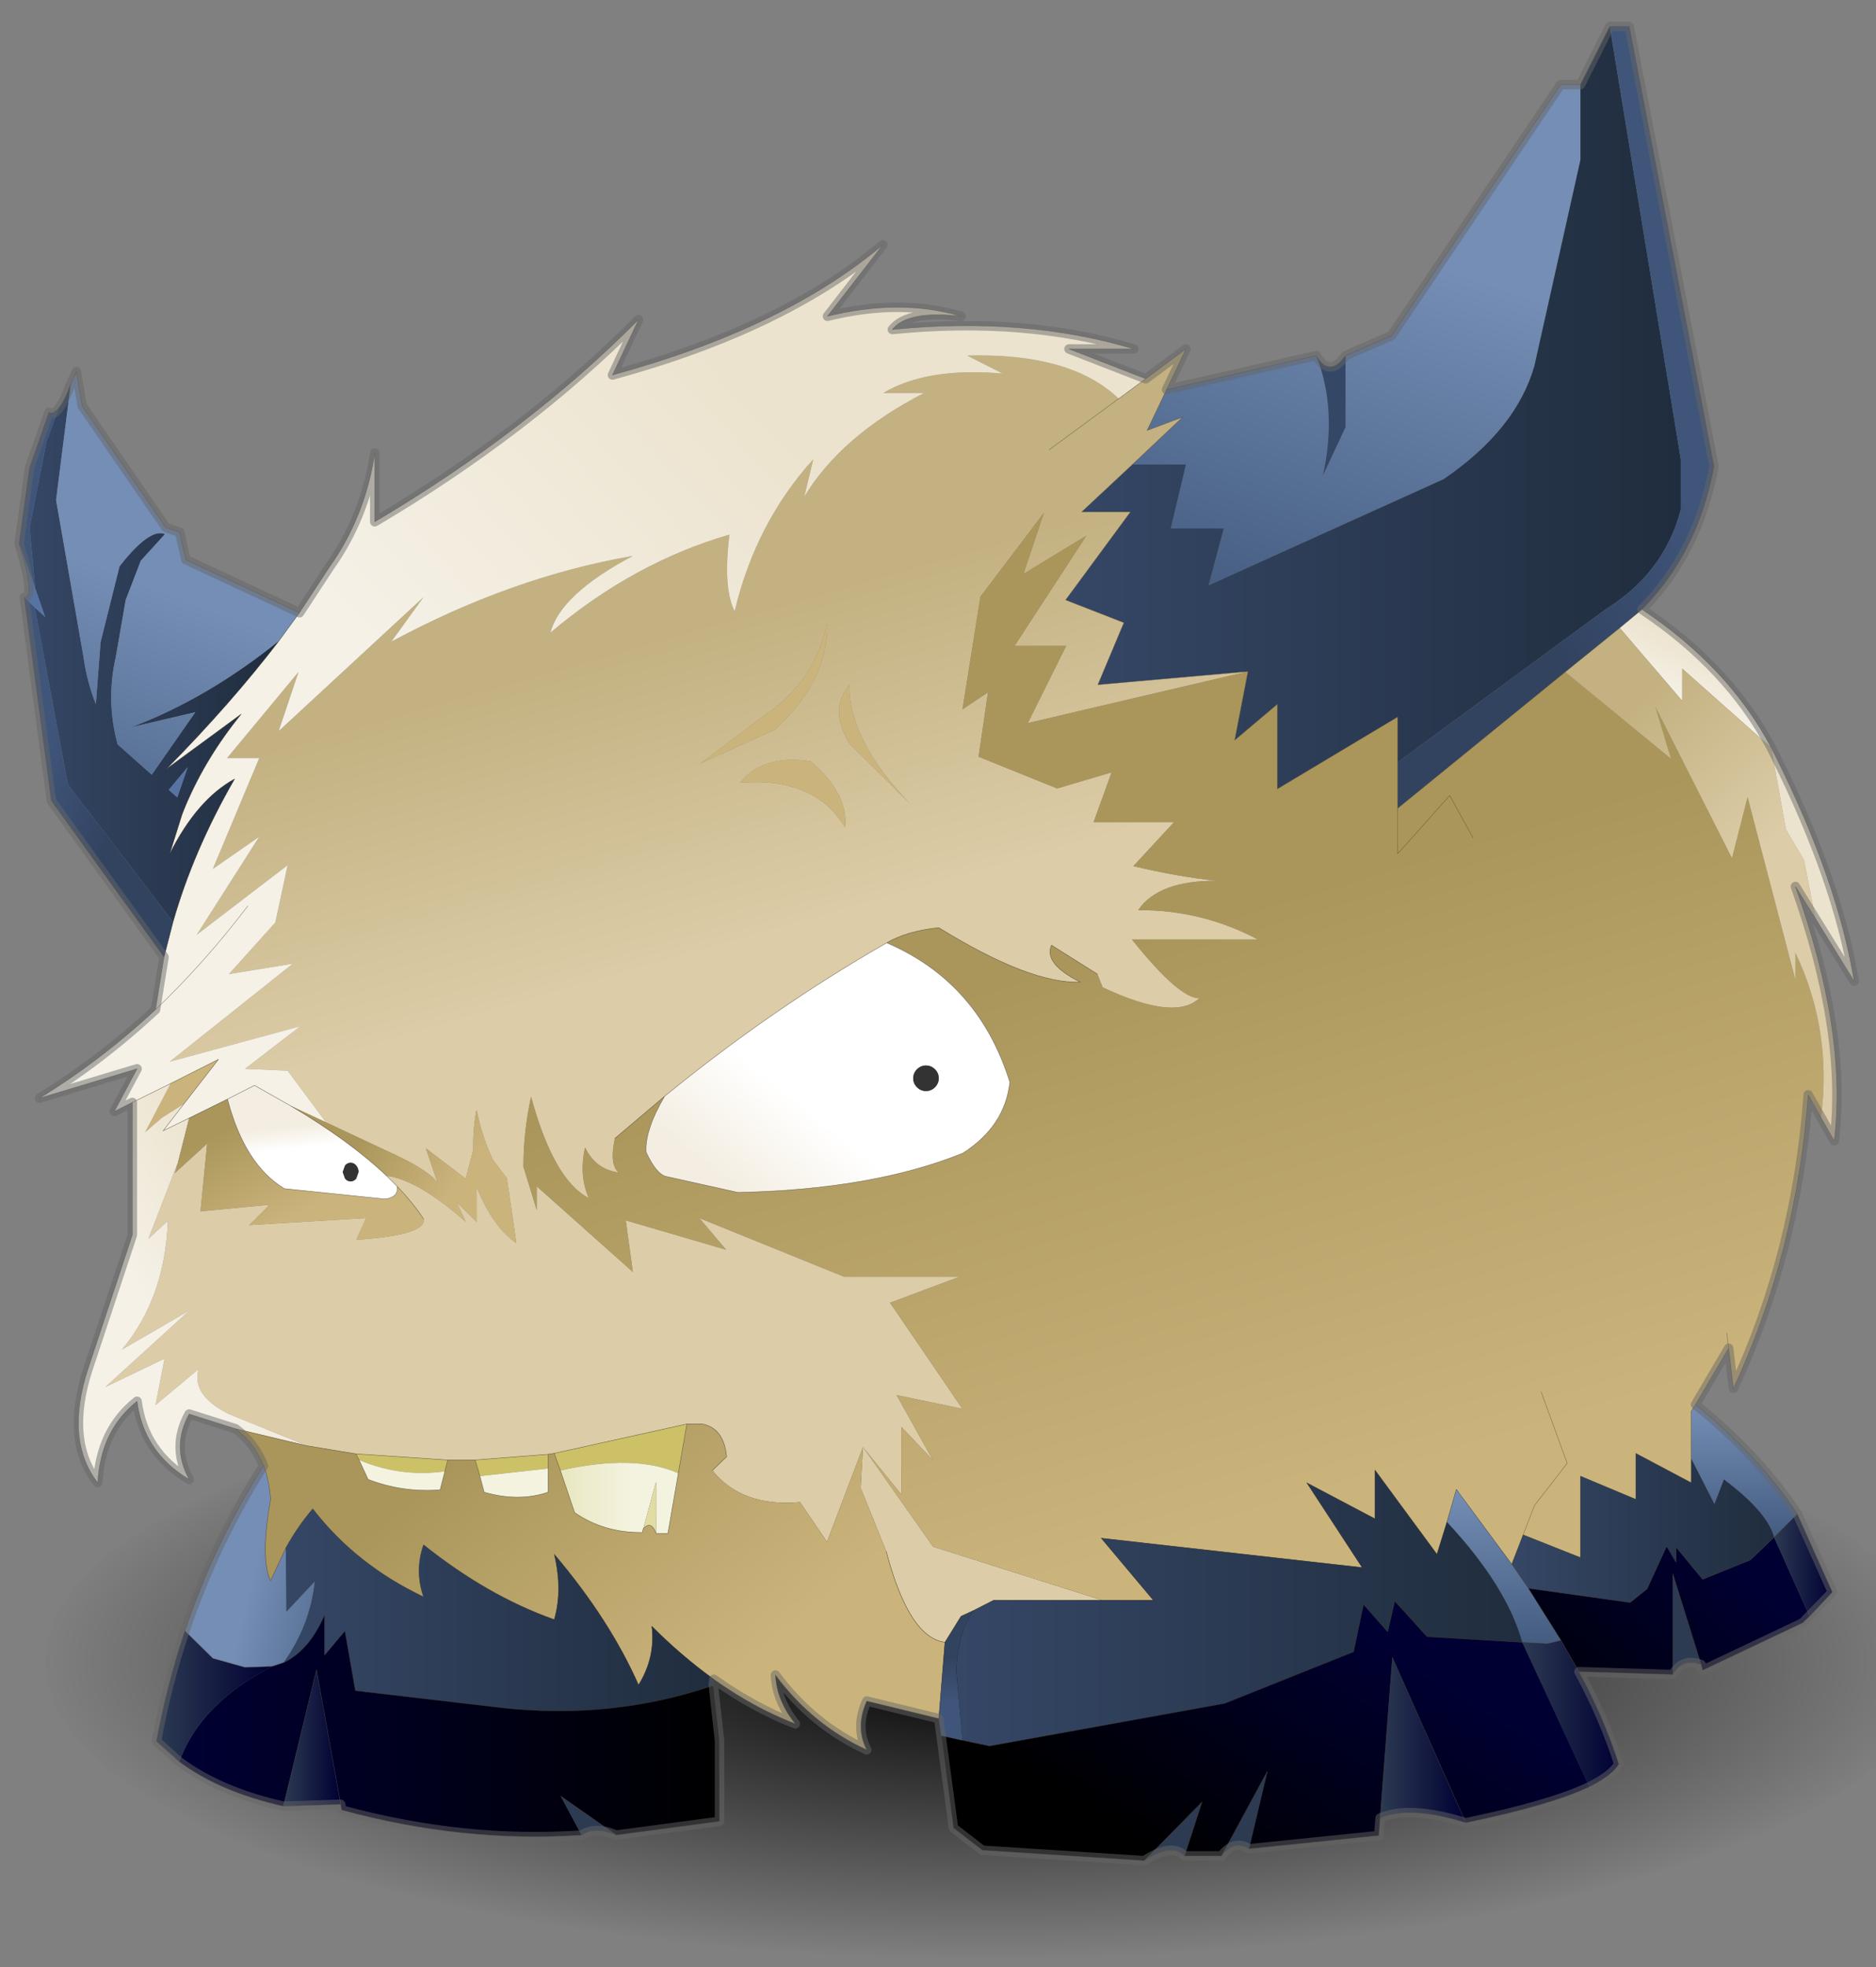 <svg width="165" height="173" xmlns="http://www.w3.org/2000/svg" xmlns:xlink="http://www.w3.org/1999/xlink"><rect width="100%" height="100%" fill="#808080" stroke="none"/><defs><linearGradient y2="1.086" y1=".32" x2=".322" x1=".551" spreadMethod="pad" id="i"><stop stop-color="#758eb5" offset="0"/><stop stop-color="#445c80" offset="1"/></linearGradient><linearGradient y2=".5" y1=".5" x2=".999" x1="0" spreadMethod="pad" id="j"><stop stop-color="#354766" offset="0"/><stop stop-color="#202d3e" offset="1"/></linearGradient><linearGradient y2=".782" y1=".46" x2=".481" x1=".692" spreadMethod="pad" id="k"><stop stop-color="#3f557a" offset="0"/><stop stop-color="#324360" offset="1"/></linearGradient><linearGradient y2=".258" y1=".514" x2=".421" x1=".491" spreadMethod="pad" id="l"><stop stop-color="#dccca7" offset="0"/><stop stop-color="#c3b181" offset="1"/></linearGradient><linearGradient y2=".397" y1=".895" x2=".456" x1=".635" spreadMethod="pad" id="m"><stop stop-color="#cbb47c" offset="0"/><stop stop-color="#aa965b" offset="1"/></linearGradient><linearGradient y2=".551" y1=".286" x2=".368" x1=".733" spreadMethod="pad" id="n"><stop stop-color="#ece3ce" offset="0"/><stop stop-color="#f5f1e7" offset="1"/></linearGradient><linearGradient y2=".678" y1=".908" x2=".456" x1=".183" spreadMethod="pad" id="o"><stop stop-color="#f4eee2" offset="0"/><stop stop-color="#fff" offset="1"/></linearGradient><linearGradient y2=".678" y1=".308" x2=".44" x1=".635" spreadMethod="pad" id="p"><stop stop-color="#ece3ce" offset="0"/><stop stop-color="#f5f1e7" offset="1"/></linearGradient><linearGradient y2=".094" y1=".499" x2=".353" x1=".553" spreadMethod="pad" id="q"><stop stop-color="#dccca7" offset="0"/><stop stop-color="#c3b181" offset="1"/></linearGradient><linearGradient y2=".5" y1=".5" x2="1" x1="-.001" spreadMethod="pad" id="r"><stop stop-color="#354766" offset="0"/><stop stop-color="#202d3e" offset="1"/></linearGradient><linearGradient y2="1.347" y1=".55" x2=".291" x1=".476" spreadMethod="pad" id="s"><stop stop-color="#758eb5" offset="0"/><stop stop-color="#445c80" offset="1"/></linearGradient><linearGradient y2=".625" y1=".345" x2=".59" x1=".193" spreadMethod="pad" id="t"><stop stop-color="#3f557a" offset="0"/><stop stop-color="#324360" offset="1"/></linearGradient><linearGradient y2=".654" y1=".3" x2=".442" x1=".795" spreadMethod="pad" id="u"><stop stop-color="#ece3ce" offset="0"/><stop stop-color="#f5f1e7" offset="1"/></linearGradient><linearGradient y2=".306" y1=".758" x2=".101" x1=".55" spreadMethod="pad" id="v"><stop stop-color="#cbb47c" offset="0"/><stop stop-color="#aa965b" offset="1"/></linearGradient><linearGradient y2=".537" y1=".346" x2=".506" x1=".47" spreadMethod="pad" id="w"><stop stop-color="#f4eee2" offset="0"/><stop stop-color="#fff" offset="1"/></linearGradient><linearGradient y2=".251" y1=".466" x2=".31" x1=".784" spreadMethod="pad" id="x"><stop stop-color="#cbb47c" offset="0"/><stop stop-color="#aa965b" offset="1"/></linearGradient><linearGradient y2=".183" y1=".512" x2=".274" x1=".847" spreadMethod="pad" id="y"><stop stop-color="#cbb47c" offset="0"/><stop stop-color="#aa965b" offset="1"/></linearGradient><linearGradient y2=".499" y1=".499" x2=".999" x1="0" spreadMethod="pad" id="z"><stop stop-color="#354766" offset="0"/><stop stop-color="#202d3e" offset="1"/></linearGradient><linearGradient y2=".504" y1=".504" x2="-.056" x1=".602" spreadMethod="pad" id="A"><stop stop-color="#f4f3df" offset="0"/><stop stop-color="#e8e6bd" offset="1"/></linearGradient><linearGradient y2=".866" y1=".519" x2="1.449" x1=".529" spreadMethod="pad" id="B"><stop stop-color="#758eb5" offset="0"/><stop stop-color="#445c80" offset="1"/></linearGradient><linearGradient y2=".5" y1=".5" x2=".999" x1="0" spreadMethod="pad" id="C"><stop stop-color="#003" offset="0"/><stop offset="1"/></linearGradient><linearGradient y2=".5" y1=".5" x2=".997" x1=".003" spreadMethod="pad" id="D"><stop stop-color="#2c3a52" offset="0"/><stop stop-color="#003" offset="1"/></linearGradient><linearGradient y2=".5" y1=".5" x2=".997" x1="-.005" spreadMethod="pad" id="E"><stop stop-color="#2c3a52" offset="0"/><stop stop-color="#003" offset="1"/></linearGradient><linearGradient y2=".997" y1=".003" x2=".5" x1=".5" spreadMethod="pad" id="F"><stop stop-color="#758eb5" offset="0"/><stop stop-color="#445c80" offset="1"/></linearGradient><linearGradient y2=".498" y1=".498" x2="1" x1="0" spreadMethod="pad" id="G"><stop stop-color="#354766" offset="0"/><stop stop-color="#202d3e" offset="1"/></linearGradient><linearGradient y2=".98" y1=".358" x2="-.303" x1=".845" spreadMethod="pad" id="H"><stop stop-color="#003" offset="0"/><stop offset="1"/></linearGradient><linearGradient y2=".998" y1=".002" x2=".502" x1=".502" spreadMethod="pad" id="I"><stop stop-color="#758eb5" offset="0"/><stop stop-color="#445c80" offset="1"/></linearGradient><linearGradient y2=".498" y1=".498" x2=".998" x1=".002" spreadMethod="pad" id="J"><stop stop-color="#2c3a52" offset="0"/><stop stop-color="#003" offset="1"/></linearGradient><linearGradient y2=".5" y1=".5" x2="1.002" x1="-.01" spreadMethod="pad" id="K"><stop stop-color="#2c3a52" offset="0"/><stop stop-color="#003" offset="1"/></linearGradient><linearGradient y2=".499" y1=".499" x2="1" x1="-.001" spreadMethod="pad" id="L"><stop stop-color="#354766" offset="0"/><stop stop-color="#202d3e" offset="1"/></linearGradient><linearGradient y2=".786" y1=".367" x2=".203" x1=".84" spreadMethod="pad" id="M"><stop stop-color="#003" offset="0"/><stop offset="1"/></linearGradient><linearGradient y2=".365" y1=".711" x2=".493" x1=".493" spreadMethod="pad" id="N"><stop stop-color="#3f557a" offset="0"/><stop stop-color="#324360" offset="1"/></linearGradient><linearGradient y2=".499" y1=".499" x2=".995" x1="-.001" spreadMethod="pad" id="O"><stop stop-color="#2c3a52" offset="0"/><stop stop-color="#003" offset="1"/></linearGradient><use xlink:href="#a" width="107.2" transform="matrix(1.094 0 0 .325 -.004 -.01)" height="107.2" id="e"/><use xlink:href="#b" width="107.2" height="107.2" id="a"/><use xlink:href="#c" width="193.75" height="193.65" id="g"/><use xlink:href="#d" width="102.95" height="45" id="S"/><g id="Q" stroke-opacity="0" stroke-linejoin="round" stroke-linecap="round" stroke="#f0f" fill="none"><path d="M187.95-293.5v380h-380v-380h380M92.95.6H-97" transform="translate(192.55 294)"/><path d="m187.95-293.5-190 190 190 190m-379.95 0 189.95-190-190-190" transform="translate(192.55 294)"/></g><g transform="translate(101.7 102.4)" id="R"><use xlink:href="#e" width="117.3" transform="matrix(1.702 0 0 1.792 -98.425 39.522)" height="34.8"/><use xlink:href="#f" width="194.75" transform="translate(-101.7 -102.4)" height="194.65"/></g><g transform="translate(97.35 97.3)" id="f"><use xlink:href="#g" width="193.75" transform="translate(-96.85 -96.8)" height="193.65"/><use xlink:href="#h" width="194.75" transform="translate(-97.35 -97.3)" height="194.65"/></g><g id="c"><path fill-rule="evenodd" fill="url(#i)" d="m24.3-58.45 15.8-3.6q2.25 5.65.7 12.7l2.4-5.15v-7.55l4.85-2.1 17.85-26.5H68v7.95L63.15-61q-1.9 6.75-9.6 12l-24.8 11.2 1.6-6h-5.6l1.6-6.75H20.7l5.3-5-3.75 1.4 2.05-4.3" transform="translate(96.85 96.8)"/><path fill-rule="evenodd" fill="url(#j)" d="m68-90.65 3.1-6.15 7.5 45.7v5.3q-1.75 6.7-7.95 10.55L48.7-19.1v-4.8L36-16.3v-8.95l-4.5 3.8 1.4-7.25-15.85 1.4 2.75-6.55-6.15-2.4 6.85-9.3h-5.15l5.35-5h5.65l-1.6 6.75h5.6l-1.6 6L53.55-49q7.7-5.25 9.6-12L68-82.7v-7.95" transform="translate(96.85 96.8)"/><path fill-rule="evenodd" fill="url(#k)" d="M71.1-96.8h2.05l8.95 46.45q-1.7 9.15-7.6 15.1l-2.35 1.95-5.75 4.65-17.7 14.4v-4.85l21.95-16.15q6.2-3.85 7.95-10.55v-5.3l-7.5-45.7" transform="translate(96.85 96.8)"/><path fill-rule="evenodd" fill="#354766" d="M40.1-62.05q1.4 2.4 3.1 0v7.55l-2.4 5.15q1.55-7.05-.7-12.7" transform="translate(96.85 96.8)"/><path fill-rule="evenodd" fill="url(#l)" d="m22.1-59.6 4.25-3.15-2.05 4.3-2.05 4.3 3.75-1.4-5.3 5-5.35 5h5.15l-6.85 9.3 6.15 2.4-2.75 6.55 15.85-1.4-23.25 5.45 4.05-8.15H8.25l7.6-11.65L9.2-39l2.15-6.45-6.7 8.85-1.9 11.9 2.7-1.8-1 6.8 8.3 3.35 5.75-1.7-1.9 5.25h8.5l-4.3 4.65Q25.6-7 29.65-6.6q-6.2-.05-8.35 3.1Q28-3.55 33.95-.4h-13.3q4.95 6.2 7.1 6.2-2.55 2.45-10.2-1.15L17 3.25 12.15.2q-.85 1.95 3.05 3.9Q9.9 4.3.25-1.65q-3.35.35-5.5 1.6-12.05 6.9-23.45 16.2l-5.25 4.45q-.6 2.75.4 3.6-2.45-.35-3.55-2.65-.65 3 .4 5.35-3.7-1.9-6.1-10.7-.8 3.7-.8 7.35v.05l1.4 4.55v-2.5l10.15 9.05-.75-5.45 10.6 3.1-2.85-3.35 15.3 6.2h12.2l-7.35 2.75 7.65 11.2-6.95-1.45 3.85 6.9-3.35-3.55v7.15l-4.05-5-3.8 10-2.85-4.2q-6.1.55-9.25-3.35l1.5-1.45q-.3-3-2.55-3.45h-1.65l-14 3.1-.65.1-7.7.6h-2.9l-9.7-.65-5.15-.85-8.25-3.35q-4-2-3.2-4.75l-4.55 3.8.95-4.9-6.25 3 8.9-8.1L-86 42.9q4.55-5.45 4.85-13.6l-2.05 1.9 2.7-7 .1.05 3.4-3.1-.7 7.15 7.3-.7-2.15 2.15L-60.2 29l-1.05 2.3q7.45-.5 7.1-2.2-1.15-1.75-2.8-3.45l-1.1-1.1q3.3.4 8.35 4.85l-.95-2.05 2.1 2.05v-3.7q1.7 4.25 4.2 5.95l-1-6.85-1.45-1.9q-1.15-2.35-1.75-5.3-.4 1.95-.35 4.2l-.8 3.05-4.2-3.2 1.25 3.7q-.75-1.25-4.45-3l-7.35-3.45-4.05-5.45-4.5-.2 5.85-4.5-13.8 3.75 13-10.35-6.75 1.1 4.9-5.45 1.3-6.05-9.6 7.35 6.6-10.35-4.9 3.4 4.9-11.7h-3.4l7.55-9.1-2.1 6.25 15.3-14.15-3.4 4.7q12.75-6.85 25.5-9.05-7.65 4.05-8.7 8.1 8.75-7.4 18.9-10.35-.7 5.65.55 8.1 2.2-9.3 8.3-16.05l-.95 3.95q3.9-6.45 12.65-10.95h-4.3Q-1-60.85 7-60.15l-3.75-1.9q10.95-.3 16 4.55l2.85-2.1m-2.85 2.1-7.35 5.4 7.35-5.4M-9.2-21.1l6.45 6.4q-6.5-6.75-6.45-12.6-2.15 2.65 0 6.2m-2.35-12.65q-1.25 6.1-6.7 9.75l-6.65 5 7.85-3.55q5.65-5.2 5.5-11.2m-1.7 14.55q-4.95-.8-7.5 2.25 7.85-.65 11.1 4.7.4-3.5-3.6-6.95" transform="translate(96.85 96.8)"/><path fill-rule="evenodd" fill="url(#m)" d="M93.4 18.4 92.05 16q-1.2 16.6-7.9 31l-.5-4.25-3.5 5.95-.45.7v7.55l-5.85-3.1v4.85L68 56.25v8.6l-6.05-2.4-1.2 3.1-5.85-7.9-1 3.45-1.05 3.4-6.55-8.9v5.15l-7.2-3.8 5.85 8.95-27.55-3.1 5.5 6.55h-5.4L-.35 63.7l-7.4-10.5 4.05 5v-7.15l3.35 3.55-3.85-6.9 6.95 1.45-7.65-11.2 7.35-2.75h-12.2l-15.3-6.2 2.85 3.35-10.6-3.1.75 5.45-10.15-9.05v2.5l-1.4-4.55v-.05q0-3.65.8-7.35 2.4 8.8 6.1 10.7-1.05-2.35-.4-5.35 1.1 2.3 3.55 2.65-1-.85-.4-3.6l5.25-4.45q-2.1 3.6-1.95 5.9 1.05 2.25 2.05 2.55l7.65 1.7Q-6.7 26 2.8 22.15q4.45-2.85 4.95-7.5-3.3-10.55-13-14.7Q-3.1-1.3.25-1.65 9.9 4.3 15.2 4.1 11.3 2.15 12.15.2L17 3.25l.55 1.4q7.65 3.6 10.2 1.15-2.15 0-7.1-6.2h13.3Q28-3.55 21.3-3.5q2.15-3.15 8.35-3.1Q25.6-7 20.8-8.15l4.3-4.65h-8.5l1.9-5.25-5.75 1.7-8.3-3.35 1-6.8-2.7 1.8 1.9-11.9 6.7-8.85L9.2-39l6.65-4.05-7.6 11.65h5.45l-4.05 8.15L32.9-28.7l-1.4 7.25 4.5-3.8v8.95l12.7-7.6v9.65l17.7-14.4 11.15 9.15L75.9-25 84-9l1.65-6.45 5.05 19.3V1q3.9 8.2 2.7 17.4M56.65-11.15 54.2-15.6l-5.5 6.15v-4.8 4.8l5.5-6.15 2.45 4.45m7.2 58.5 2.75 7.55-3.45 4.45-1.2 3.1 1.2-3.1 3.45-4.45-2.75-7.55m19.8-4.6-.2-1.6.2 1.6" transform="translate(96.85 96.8)"/><path fill-rule="evenodd" fill="url(#n)" d="m-84.9 16.8-1.9.95 2.4-4.5-10.3 3.1Q-88.25 12.4-82.45 7l.9-5.55.95-3.7q2.15-7.55 6.5-15.1-3.95 2.15-6.85 7.9l1.3-4.15.4-1q2.15-5.05 5.85-9.6l-7.9 5.8q6.85-6.95 11.9-13.55l2.15-2.95 3.15-4.8q3.8-5.35 4.8-12.05v7.25q16.2-9.6 27.85-21.35L-34.2-60q18.15-4.95 28.55-13.75l-5.85 7.55q7.7-1.9 14.1 0-5.65-.65-7.25 1.4 13.95-1.4 25.5 2.05H14l8.1 3.15-2.85 2.1q-5.05-4.85-16-4.55L7-60.15q-8-.7-12.6 2.05h4.3q-8.75 4.5-12.65 10.95l.95-3.95q-6.1 6.75-8.3 16.05-1.25-2.45-.55-8.1Q-32-40.2-40.75-32.8q1.05-4.05 8.7-8.1-12.75 2.2-25.5 9.05l3.4-4.7-15.3 14.15 2.1-6.25-7.55 9.1h3.4l-4.9 11.7 4.9-3.4L-78.1-.9l9.6-7.35-1.3 6.05-4.9 5.45 6.75-1.1-13 10.35 13.8-3.75-5.85 4.5 4.5.2 4.05 5.45-3.75-1.75L-72 15l-2.85 1.45-4.05 2-2.75 1.35 2.2-2.85 3.65-4.7-5.05 2.55-4.05 2m2.45-9.8q5.15-4.9 9.75-10.95Q-77.3 2.1-82.45 7" transform="translate(96.85 96.8)"/><path fill-rule="evenodd" fill="#cbb47c" d="M-11.55-33.75q.15 6-5.5 11.2L-24.9-19l6.65-5q5.45-3.65 6.7-9.75M-9.2-21.1q-2.15-3.55 0-6.2-.05 5.85 6.45 12.6l-6.45-6.4m-4.05 1.9q4 3.45 3.6 6.95-3.25-5.35-11.1-4.7 2.55-3.05 7.5-2.25m-67.6 34 5.05-2.55-3.65 4.7-2.3 1.45-1.8 1.55 2.7-5.15" transform="translate(96.85 96.8)"/><path fill-rule="evenodd" fill="url(#o)" d="M-28.7 16.15q11.4-9.3 23.45-16.2 9.7 4.15 13 14.7-.5 4.65-4.95 7.5Q-6.7 26-20.95 26.3l-7.65-1.7q-1-.3-2.05-2.55-.15-2.3 1.95-5.9m26.65-.95q.4.4.95.4.55 0 .95-.4.4-.4.4-.95 0-.55-.4-.95-.4-.4-.95-.4-.55 0-.95.4-.4.4-.4.95 0 .55.4.95" transform="translate(96.85 96.8)"/><path fill-rule="evenodd" fill="#333" d="M-2.05 15.2q-.4-.4-.4-.95 0-.55.4-.95.4-.4.95-.4.55 0 .95.4.4.4.4.95 0 .55-.4.95-.4.4-.95.4-.55 0-.95-.4m-59.2 8.25q.25.3.25.7l-.25.7q-.25.3-.6.3t-.6-.3l-.25-.7.25-.7q.25-.3.6-.3t.6.3" transform="translate(96.85 96.8)"/><path fill-rule="evenodd" fill="url(#p)" d="M74.5-35.25q9.15 6.1 13.65 14.6L78.75-29v3.4l-6.6-7.7 2.35-1.95" transform="translate(96.85 96.8)"/><path fill-rule="evenodd" fill="url(#q)" d="M92.8-2.65 90.7-6q5.5 15.4 4.1 26.85l-1.4-2.45Q94.6 9.2 90.7 1v2.85l-5.05-19.3L84-9l-8.1-16 1.65 5.5-11.15-9.15 5.75-4.65 6.6 7.7V-29l9.4 8.35L89.7-12l1.9 3.2 1.2 6.15" transform="translate(96.85 96.8)"/><path fill-rule="evenodd" fill="#ece3ce" d="m88.15-20.65.45.9Q95.15-6.65 96.9 4l-4.1-6.65-1.2-6.15-1.9-3.2-1.55-8.65" transform="translate(96.85 96.8)"/><path fill-rule="evenodd" fill="url(#r)" d="M-92.65-56.55q.5-.5 1.25-2.5l-1.55 12.25 2.9 16.6q.35 2.55 1.3 4.95l.5-6.55 2-8q3.2-4.1 4.8-3.4L-84-40.4l-1.6 4.15-1.05 6.05q-1.05 4.6.2 9.2l3.6 3.2 4.6-6.6-6.8 1.6q8.1-3.05 15.65-9.15-5.05 6.6-11.9 13.55l7.9-5.8q-3.7 4.55-5.85 9.6l-.4 1-1.3 4.15q2.9-5.75 6.85-7.9-4.35 7.55-6.5 15.1l-11.1-14.5-3.5-18.7 1.1 1-1.05-3-.6-6.45 1.8-9.1 1.3-3.55m12.5 41.15 1.1-3.2-2 2.4.9.8" transform="translate(96.85 96.8)"/><path fill-rule="evenodd" fill="#3f557a" d="m-96.85-42.2 1.1-8 2.05-5.85q.4.3 1.05-.5l-1.3 3.55-1.8 9.1.6 6.45-1.7-4.75" transform="translate(96.85 96.8)"/><path fill-rule="evenodd" fill="url(#s)" d="m-91.4-59.05.6-1.3.6 3.6 8.85 12.85 1.45.5.65 2.9 12 5.6-2.15 2.95q-7.55 6.1-15.65 9.15l6.8-1.6-4.6 6.6-3.6-3.2q-1.25-4.6-.2-9.2l1.05-6.05 1.6-4.15 2.55-2.8q-1.6-.7-4.8 3.4l-2 8-.5 6.55q-.95-2.4-1.3-4.95l-2.9-16.6 1.55-12.25" transform="translate(96.85 96.8)"/><path fill-rule="evenodd" fill="#5673a3" d="M-96.3-36.5q1.2-.05-.55-5.7l1.7 4.75 1.05 3-1.1-1-1.1-1.05m16.15 21.1-.9-.8 2-2.4-1.1 3.2M-71 55.2l-.05-.05.05.05" transform="translate(96.85 96.8)"/><path fill-rule="evenodd" fill="url(#t)" d="m-81.55 1.45-11.9-16.5-2.85-21.45 1.1 1.05 3.5 18.7 11.1 14.5-.95 3.7" transform="translate(96.85 96.8)"/><path fill-rule="evenodd" fill="url(#u)" d="m-74 51.25-4.9-1.55q-1.9 3.45 0 6.9-4.8-2.85-5.5-8.25-3.85 3.05-4.15 8.6-3.5-4.5-1-12.1l4.65-14.05v-14l4.05-2-2.7 5.15 1.8-1.55 2.3-1.45-2.2 2.85 2.75-1.35-1.2 4.75-.4 1-2.7 7 2.05-1.9q-.3 8.15-4.85 13.6l7.15-4.15-8.9 8.1 6.25-3-.95 4.9 4.55-3.8q-.8 2.75 3.2 4.75l8.25 3.35-7.55-1.8" transform="translate(96.85 96.8)"/><path fill-rule="evenodd" fill="#dccca7" d="m-80.4 24.25-.1-.05.4-1-.3 1.05M.9 73.8q-3.8-.5-6.2-9.6L-8 57.5l.25-4.3 7.4 10.5 17.85 5.65H6.05L4 70.4l-1.4.65L.9 73.8" transform="translate(96.85 96.8)"/><path fill-rule="evenodd" fill="url(#v)" d="M-56.95 25.65q1.65 1.7 2.8 3.45.35 1.7-7.1 2.2l1.05-2.3-12.35.75 2.15-2.15-7.3.7.7-7.15-3.4 3.1.3-1.05 1.2-4.75 4.05-2q1.8 6.9 6 9.45L-58.2 27q1.45-.2 1.25-1.35" transform="translate(96.85 96.8)"/><path fill-rule="evenodd" fill="url(#w)" d="m-58.05 24.55 1.1 1.1q.2 1.15-1.25 1.35l-10.65-1.1q-4.2-2.55-6-9.45L-72 15l3.8 2.15q6.25 3.7 10.15 7.4m-3.2-1.1q-.25-.3-.6-.3t-.6.3l-.25.7.25.7q.25.3.6.3t.6-.3l.25-.7q0-.4-.25-.7" transform="translate(96.85 96.8)"/><path fill-rule="evenodd" fill="url(#x)" d="m-64.45 18.9 7.35 3.45q3.7 1.75 4.45 3l-1.25-3.7 4.2 3.2.8-3.05q-.05-2.25.35-4.2.6 2.95 1.75 5.3l1.45 1.9 1 6.85q-2.5-1.7-4.2-5.95v3.7l-2.1-2.05.95 2.05q-5.05-4.45-8.35-4.85-3.9-3.7-10.15-7.4l3.75 1.75" transform="translate(96.85 96.8)"/><path fill-rule="evenodd" fill="url(#y)" d="M.25 81.85-7.35 80q-1.25 2.75 0 5.15-5.7-2.6-9.65-7.9.15 2.75 2.1 5.15-4.4-1.7-8.6-4.7-3.35-2.4-6.55-5.6.4 3.3-1.4 6.2-3.05-6.9-8.9-13.8.9 3.8 0 6.9-7.05-2.5-13.8-7.9-.95 2.75 0 5.5-7.15-3.4-11.7-9.3-1.65 1.95-2.85 4.15l-1.6 3.45q-1.1-2.3 0-8.6-.15-1.95-.7-3.5l-.05-.05q-.95-2.4-2.95-3.9l7.55 1.8 5.15.85.35.65.95 2.05q3.65 1.4 7.6 1.1l.5-1.95.3-1.2h2.9l.5 1.7.45 1.7q3.65 1.05 6.75 0v-4l.65-.1.65 1.8 1.5 4.45q3.1 2.15 7.15 2.1l.1-.4q.85-.9 1.35.5h1.25l1.1-6.35.9-5.2h1.65q2.25.45 2.55 3.45l-1.5 1.45q3.15 3.9 9.25 3.35l2.85 4.2 3.8-10-.25 4.3 2.7 6.7q2.4 9.1 6.2 9.6l-.65 8.05" transform="translate(96.85 96.8)"/><path fill-rule="evenodd" fill="#ccc166" d="m-61.3 53.9 9.7.65-.3 1.2q-4.7.65-9.05-1.2l-.35-.65m12.6.65 7.7-.6v1.5l-7.2.8-.5-1.7m8.35-.7 14-3.1-.9 5.2q-4.6-2.05-12.45-.3l-.65-1.8" transform="translate(96.85 96.8)"/><path fill-rule="evenodd" fill="url(#z)" d="m-23.5 77.7-.05.65Q-34.2 82-45.95 80.7l-15.4-1.8-1.1-6.3-2.15 2.55V70.9q-1.65 3.8-4.35 5.05 2.8-3.9 3.3-8.55l-3 3.2-.05-6.75q1.2-2.2 2.85-4.15 4.55 5.9 11.7 9.3-.95-2.75 0-5.5 6.75 5.4 13.8 7.9.9-3.1 0-6.9 5.85 6.9 8.9 13.8 1.8-2.9 1.4-6.2 3.2 3.2 6.55 5.6" transform="translate(96.85 96.8)"/><path fill-rule="evenodd" fill="#f4f3df" d="M-41 55.45v2.5q-3.1 1.05-6.75 0l-.45-1.7 7.2-.8m-10.9.3-.5 1.95q-3.95.3-7.6-1.1l-.95-2.05q4.35 1.85 9.05 1.2" transform="translate(96.85 96.8)"/><path fill-rule="evenodd" fill="url(#A)" d="M-39.7 55.65q7.85-1.75 12.45.3l-1.1 6.35h-1.25v-5.45l-1.35 4.95-.1.4q-4.05.05-7.15-2.1l-1.5-4.45" transform="translate(96.85 96.8)"/><path fill-rule="evenodd" fill="#e0dca3" d="M-29.6 62.3q-.5-1.4-1.35-.5l1.35-4.95v5.45" transform="translate(96.85 96.8)"/><path fill-rule="evenodd" fill="url(#B)" d="M-79.35 72.6q3.05-9.15 8.3-17.45l.05.05q.55 1.55.7 3.5-1.1 6.3 0 8.6l1.6-3.45.05 6.75 3-3.2q-.5 4.65-3.3 8.55l-1.2.4-2.85.1-3.4-.95-2.95-2.9" transform="translate(96.85 96.8)"/><path fill-rule="evenodd" fill="url(#C)" d="m-23.55 78.35.65 5.85v8.5l-10.9 1.45-5.85-4.1 2.2 4.1q-12.5.85-25.35-2.65l-.1-.6-2.55-14.2-3.5 14.4q-6.7-1.5-11-4.7 2.25-6.15 9.8-10.05l1.2-.4q2.7-1.25 4.35-5.05v4.25l2.15-2.55 1.1 6.3 15.4 1.8q11.75 1.3 22.4-2.35" transform="translate(96.85 96.8)"/><path fill-rule="evenodd" fill="url(#D)" d="m-79.95 86.4-2.4-2.15q1.1-6 3-11.65l2.95 2.9 3.4.95 2.85-.1q-7.55 3.9-9.8 10.05" transform="translate(96.85 96.8)"/><path fill-rule="evenodd" fill="url(#E)" d="m-62.9 90.9-6.05.2 3.5-14.4 2.55 14.2" transform="translate(96.85 96.8)"/><path fill-rule="evenodd" fill="#2c3a52" d="M80.75 76.15q-1.95-.75-3 1.05V66.55l3 9.6M33 95.6q-1.55-1-2.9.75l4.85-8.95L33 95.6m-6.8.75q-1.35-1.4-4.25.5l6.1-6.2-1.85 5.7m-60-2.2q-2.25-.95-3.65 0l-2.2-4.1 5.85 4.1" transform="translate(96.85 96.8)"/><path fill-rule="evenodd" fill="url(#F)" d="M80.15 48.7q6.75 5.45 10.75 11.55l-2.45 2.45q-.7-2.65-5.3-6.1l-1 2.6-2.45-4.8v-5l.45-.7" transform="translate(96.85 96.8)"/><path fill-rule="evenodd" fill="url(#G)" d="m88.45 62.7-2.5 2.4-5.05 2.05-2.8-3.4v1.6l-1-1.7-2.05 4.5-1.8 1.45-10.75-1.5-1.75-2.55 1.2-3.1 6.05 2.4v-8.6l5.85 2.45v-4.85l5.85 3.1V54.4l2.45 4.8 1-2.6q4.6 3.45 5.3 6.1" transform="translate(96.85 96.8)"/><path fill-rule="evenodd" fill="url(#H)" d="m92.2 71.05-.75.7-10.55 5-.15-.6-3-9.6V77.2l-9.9-.3-1.9-3.3-3.45-5.5 10.75 1.5 1.8-1.45 2.05-4.5 1 1.7v-1.6l2.8 3.4 5.05-2.05 2.5-2.4 3.75 8.35" transform="translate(96.85 96.8)"/><path fill-rule="evenodd" fill="url(#I)" d="m60.75 65.55 1.75 2.55 3.45 5.5-1.45.35-2.65-.15q-1.65-5.95-7.95-12.7l1-3.45 5.85 7.9" transform="translate(96.85 96.8)"/><path fill-rule="evenodd" fill="url(#J)" d="M67.85 76.9q2.65 4.9 4.2 9.75-.7 1.2-3.1 2.4l-7.1-15.25 2.65.15 1.45-.35 1.9 3.3" transform="translate(96.85 96.8)"/><path fill-rule="evenodd" fill="url(#K)" d="m90.9 60.25 3.7 8.25-2.4 2.55-3.75-8.35 2.45-2.45" transform="translate(96.85 96.8)"/><path fill-rule="evenodd" fill="url(#L)" d="M17.5 69.35h5.4l-5.5-6.55 27.55 3.1-5.85-8.95 7.2 3.8V55.6l6.55 8.9 1.05-3.4q6.3 6.75 7.95 12.7l-10.05-.6-3.4-3.75-.75 3.25-2.55-2.9-1.05 5-13.6 5.45-24.85 4.5-2.85-.6-.65-7.35q.2-4.35 1.9-6.4l2.05-1.05H17.5" transform="translate(96.85 96.8)"/><path fill-rule="evenodd" fill="url(#M)" d="M68.95 89.05q-4.1 1.95-13.05 3.8L48.15 75.4l-1.3 16.95-.15 1.85L33 95.6l1.95-8.2-4.85 8.95h-3.9l1.85-5.7-6.1 6.2-17.1-1.1L1.8 93.4.5 83.65l2.25.5 2.85.6 24.85-4.5 13.6-5.45 1.05-5 2.55 2.9.75-3.25 3.4 3.75 10.05.6 7.1 15.25" transform="translate(96.85 96.8)"/><path fill-rule="evenodd" fill="url(#N)" d="m.5 83.65-.25-1.8.65-8.05 1.7-2.75L4 70.4q-1.7 2.05-1.9 6.4l.65 7.35-2.25-.5" transform="translate(96.85 96.8)"/><path fill-rule="evenodd" fill="url(#O)" d="M55.9 92.85q-5.95-1.85-9.05-.5l1.3-16.95 7.75 17.45" transform="translate(96.85 96.8)"/><path stroke-width=".05" stroke-opacity=".6" stroke-linejoin="round" stroke-linecap="round" stroke="#473d29" fill="none" d="M167.95 0H170l8.95 46.45q-1.7 9.15-7.6 15.1 9.15 6.1 13.65 14.6l.45.9q6.55 13.1 8.3 23.75l-4.1-6.65-2.1-3.35q5.5 15.4 4.1 26.85l-1.4-2.45-1.35-2.4q-1.2 16.6-7.9 31l-.5-4.25-3.5 5.95q6.75 5.45 10.75 11.55l3.7 8.25-2.4 2.55-.75.7-10.55 5-.15-.6q-1.95-.75-3 1.05l-9.9-.3q2.65 4.9 4.2 9.75-.7 1.2-3.1 2.4-4.1 1.95-13.05 3.8-5.95-1.85-9.05-.5l-.15 1.85-13.7 1.4q-1.55-1-2.9.75h-3.9q-1.35-1.4-4.25.5l-17.1-1.1-3.05-2.35-1.3-9.75-.25-1.8-7.6-1.85q-1.25 2.75 0 5.15-5.7-2.6-9.65-7.9.15 2.75 2.1 5.15-4.4-1.7-8.6-4.7l-.05.65.65 5.85v8.5l-10.9 1.45q-2.25-.95-3.65 0-12.5.85-25.35-2.65l-.1-.6-6.05.2q-6.7-1.5-11-4.7l-2.4-2.15q1.1-6 3-11.65 3.05-9.15 8.3-17.45-.95-2.4-2.95-3.9l-4.9-1.55q-1.9 3.45 0 6.9-4.8-2.85-5.5-8.25-3.85 3.05-4.15 8.6-3.5-4.5-1-12.1l4.65-14.05v-14l-1.9.95 2.4-4.5-10.3 3.1q6.45-3.95 12.25-9.35l.9-5.55-11.9-16.5L.55 60.3q1.2-.05-.55-5.7l1.1-8 2.05-5.85q.4.3 1.05-.5.5-.5 1.25-2.5l.6-1.3.6 3.6L15.5 52.9l1.45.5.65 2.9 12 5.6 3.15-4.8q3.8-5.35 4.8-12.05v7.25q16.2-9.6 27.85-21.35l-2.75 5.85Q80.8 31.85 91.2 23.05l-5.85 7.55q7.7-1.9 14.1 0-5.65-.65-7.25 1.4 13.95-1.4 25.5 2.05h-6.85l8.1 3.15 4.25-3.15-2.05 4.3 15.8-3.6q1.4 2.4 3.1 0l4.85-2.1 17.85-26.5h2.1l3.1-6.15m-22.4 77.7v4.85l17.7-14.4L169 63.5l2.35-1.95m-41.6 6.55-1.4 7.25 4.5-3.8v8.95l12.7-7.6v4.8M116.1 39.3l2.85-2.1m-10.2 7.5 7.35-5.4m-77.3 82.05 1.1 1.1q1.65 1.7 2.8 3.45m-12.3 23.95 5.15.85 9.7.65h2.9l7.7-.6.65-.1 14-3.1h1.65q2.25.45 2.55 3.45l-1.5 1.45M62.9 117.4l5.25-4.45q11.4-9.3 23.45-16.2 2.15-1.25 5.5-1.6 9.65 5.95 14.95 5.75-3.9-1.95-3.05-3.9l4.85 3.05m15.9-31.95-15.85 1.4 2.75-6.55-6.15-2.4 6.85-9.3h-5.15l5.35-5 5.3-5-3.75 1.4 2.05-4.3M91.6 96.75q9.7 4.15 13 14.7-.5 4.65-4.95 7.5-9.5 3.85-23.75 4.15l-7.65-1.7q-1-.3-2.05-2.55-.15-2.3 1.95-5.9m77.4-30.4v4.8l5.5-6.15 2.45 4.45M27.45 64.85l2.15-2.95M16.25 94.55q2.15-7.55 6.5-15.1-3.95 2.15-6.85 7.9l1.3-4.15.4-1q2.15-5.05 5.85-9.6l-7.9 5.8q6.85-6.95 11.9-13.55m-11.2 29.7-.95 3.7m-3.35 15.35 4.05-2 5.05-2.55-3.65 4.7-2.2 2.85 2.75-1.35 4.05-2 2.85-1.45 3.8 2.15q6.25 3.7 10.15 7.4m1.1 1.1q.2 1.15-1.25 1.35L28 122.7q-4.2-2.55-6-9.45m2.15-20.4q-4.6 6.05-9.75 10.95m41.45 46.95v4q-3.1 1.05-6.75 0l-.45-1.7-.5-1.7m8.35-.7.65 1.8m12.45.3.9-5.2m-25.55 5-.5 1.95q-3.95.3-7.6-1.1l-.95-2.05-.35-.65m-7.4 9.95q1.2-2.2 2.85-4.15 4.55 5.9 11.7 9.3-.95-2.75 0-5.5 6.75 5.4 13.8 7.9.9-3.1 0-6.9 5.85 6.9 8.9 13.8 1.8-2.9 1.4-6.2 3.2 3.2 6.55 5.6m-6.1-15.4q-.5-1.4-1.35-.5l-.1.4q-4.05.05-7.15-2.1l-1.5-4.45m10.1 6.65h1.25l1.1-6.35m-24.35-1.4-.3 1.2m-19.1-.55-.05-.05m-2.95-3.9 7.55 1.8M25.85 152q.55 1.55.7 3.5-1.1 6.3 0 8.6l1.6-3.45m-.25 12.1q2.7-1.25 4.35-5.05v4.25l2.15-2.55 1.1 6.3 15.4 1.8q11.75 1.3 22.4-2.35m-46.6-2 1.2-.4m-10.4-3.35 2.95 2.9 3.4.95 2.85-.1m36.35 17.8-5.85-4.1 2.2 4.1m-25.45-3.25-2.55-14.2-3.5 14.4m152.4-49.95.2 1.6m-21.7 19.7 1.2-3.1 3.45-4.45-2.75-7.55m15.85 7.05v-5l.45-.7m-17.65 19.4 10.75 1.5 1.8-1.45 2.05-4.5 1 1.7v-1.6l2.8 3.4 5.05-2.05 2.5-2.4 2.45-2.45m-11.2-5.85v2.55l-5.85-3.1v4.85l-5.85-2.45v8.6l-6.05-2.4-1.2 3.1 1.75 2.55 3.45 5.5 1.9 3.3m-1.9-3.3-1.45.35-2.65-.15m18.9 2.35-3-9.6V174m-60.25-7.85h5.4l-5.5-6.55 27.55 3.1-5.85-8.95 7.2 3.8v-5.15l6.55 8.9 1.05-3.4 1-3.45 5.85 7.9m-58 18.6 2.85.6 24.85-4.5 13.6-5.45 1.05-5 2.55 2.9.75-3.25 3.4 3.75 10.05.6M91.55 161q2.4 9.1 6.2 9.6l1.7-2.75 1.4-.65 2.05-1.05h11.45m-14.75 14.8-2.25-.5m21.45 13.2 6.1-6.2-1.85 5.7m3.9 0 4.85-8.95-1.95 8.2M97.1 178.65l.65-8.05m45.95 18.55 1.3-16.95 7.75 17.45"/></g><path fill-rule="evenodd" fill="url(#P)" d="M-53.6 0q0-22.2 15.7-37.9T0-53.6q22.2 0 37.9 15.7T53.6 0q0 22.2-15.7 37.9T0 53.6q-22.2 0-37.9-15.7T-53.6 0" transform="translate(53.6 53.6)" id="b"/><path stroke-opacity=".49" stroke-linejoin="round" stroke-linecap="round" stroke="#666" fill="none" d="m65.9-90.65-17.85 26.5-4.85 2.1q-1.7 2.4-3.1 0l-15.8 3.6 2.05-4.3-4.25 3.15-8.1-3.15h6.85Q9.3-66.2-4.65-64.8q1.6-2.05 7.25-1.4-6.4-1.9-14.1 0l5.85-7.55Q-16.05-64.95-34.2-60l2.75-5.85Q-43.1-54.1-59.3-44.5v-7.25q-1 6.7-4.8 12.05l-3.15 4.8-12-5.6-.65-2.9-1.45-.5-8.85-12.85-.6-3.6-.6 1.3q-1.4 3.7-2.3 3l-2.05 5.85-1.1 8q1.75 5.65.55 5.7l2.85 21.45 11.9 16.5-.9 5.55q-5.8 5.4-12.25 9.35l10.3-3.1-2.4 4.5 1.9-.95v14l-4.65 14.05q-2.5 7.6 1 12.1.3-5.55 4.15-8.6.7 5.4 5.5 8.25-1.9-3.45 0-6.9l4.9 1.55q2 1.5 2.95 3.9-5.2 8.25-8.3 17.45-1.9 5.65-3 11.65l2.4 2.15q4.3 3.2 11 4.7l6.05-.2.1.6q12.85 3.5 25.35 2.65 1.4-.95 3.65 0l10.9-1.45v-8.5l-.65-5.85.05-.65q4.2 3 8.6 4.7-1.95-2.4-2.1-5.15 3.95 5.3 9.65 7.9-1.25-2.4 0-5.15l7.6 1.85L1.8 93.4l3.05 2.35 17.1 1.1q2.9-1.9 4.25-.5h3.9q1.35-1.75 2.9-.75l13.7-1.4.15-1.85q3.1-1.35 9.05.5 8.95-1.85 13.05-3.8 2.4-1.2 3.1-2.4-1.55-4.85-4.2-9.75l9.9.3q1.05-1.8 3-1.05l.15.6 10.55-5 3.15-3.25-3.7-8.25q-4-6.1-10.75-11.55l3.5-5.95.5 4.25q6.7-14.4 7.9-31l2.75 4.85Q96.2 9.4 90.7-6l6.2 10q-1.75-10.65-8.3-23.75l-.45-.9q-4.5-8.5-13.65-14.6 5.9-5.95 7.6-15.1L73.15-96.8H71.1L68-90.65h-2.1z" transform="translate(97.35 97.3)" id="h"/><path fill-rule="evenodd" fill-opacity="0" fill="#f0f" d="M102.95 45H0V0h102.95v45" id="d"/><radialGradient spreadMethod="pad" r="819.2" id="P" gradientUnits="userSpaceOnUse" gradientTransform="scale(.066)" cy="0" cx="0"><stop offset="0"/><stop stop-opacity="0" offset="1"/></radialGradient></defs><path fill="none" d="M-1-1h167v175H-1z"/><use x="83.839" y="188.237" xlink:href="#Q" width="381" transform="translate(-192.55 -294)" height="381"/><use x="100.671" y="226.029" xlink:href="#R" width="202.9" transform="translate(-82.592 -186.375) scale(.833)" height="204.3"/><use x="-59.878" y="-63.649" xlink:href="#S" width="102.95" transform="matrix(1.807 0 0 1.654 96 166.6)" height="45"/></svg>